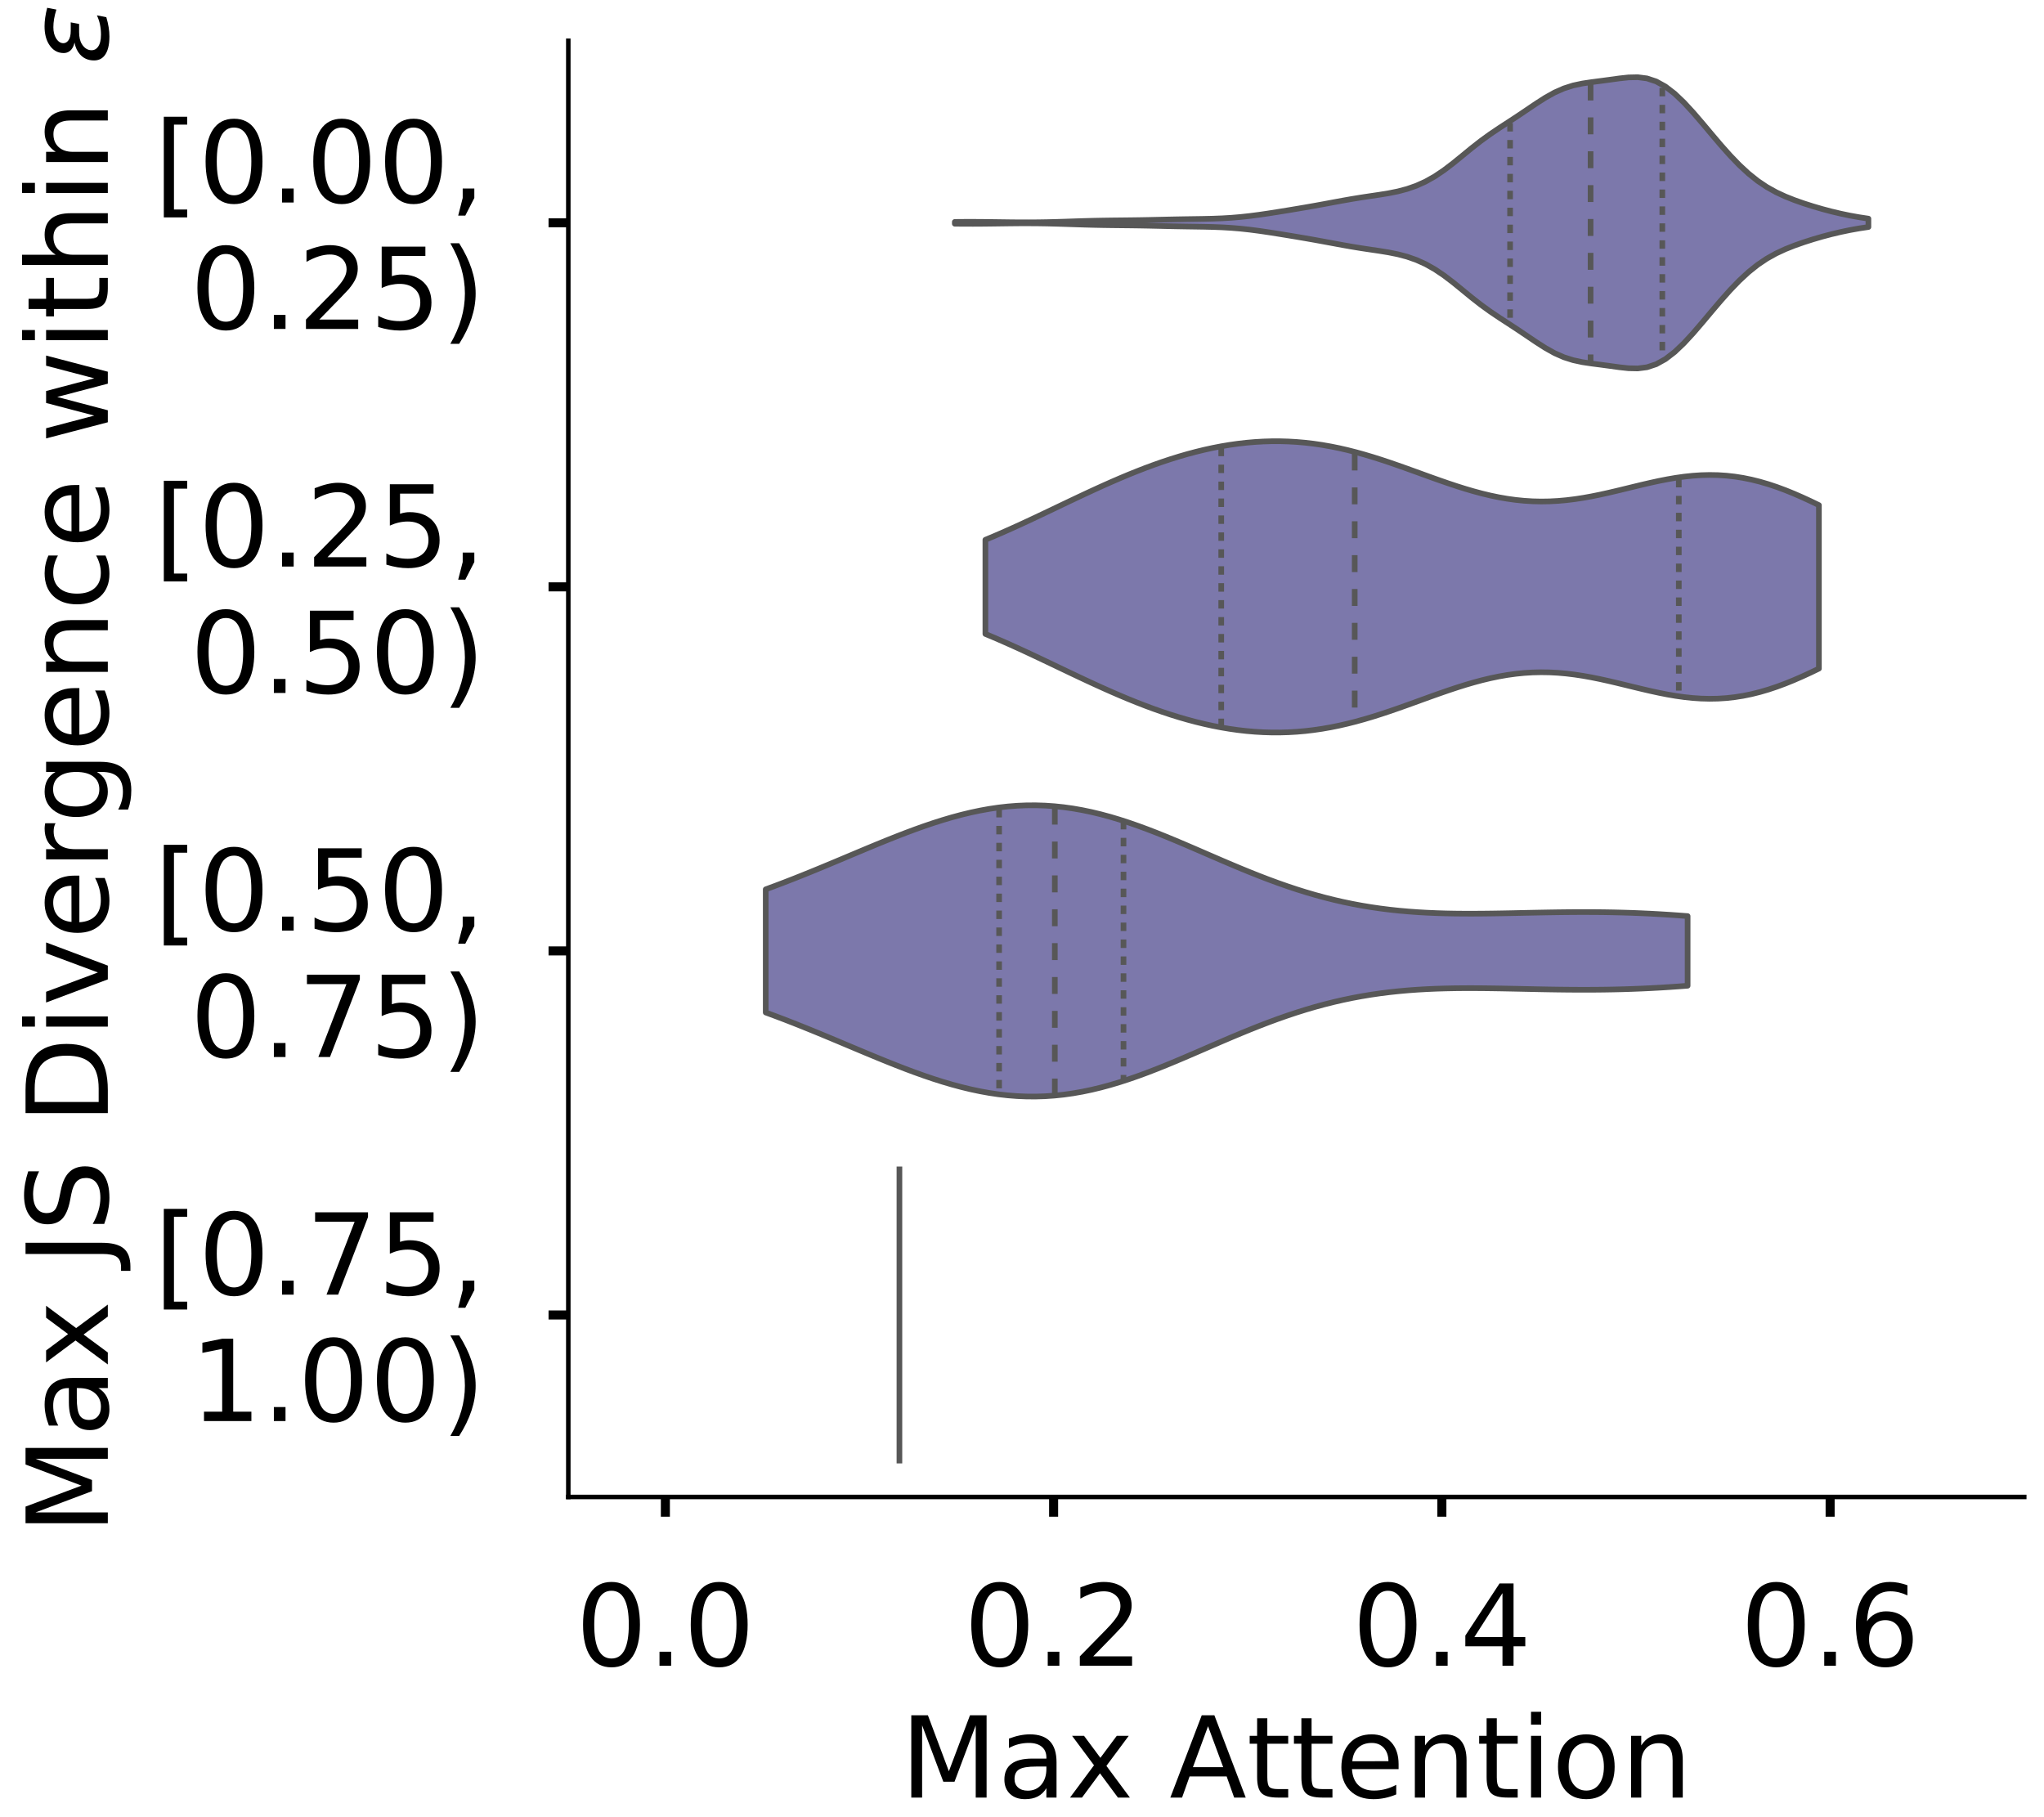 <?xml version="1.0" encoding="utf-8" standalone="no"?>
<!DOCTYPE svg PUBLIC "-//W3C//DTD SVG 1.1//EN"
  "http://www.w3.org/Graphics/SVG/1.1/DTD/svg11.dtd">
<!-- Created with matplotlib (https://matplotlib.org/) -->
<svg height="321.912pt" version="1.1" viewBox="0 0 362.183 321.912" width="362.183pt" xmlns="http://www.w3.org/2000/svg" xmlns:xlink="http://www.w3.org/1999/xlink">
 <defs>
  <style type="text/css">
*{stroke-linecap:butt;stroke-linejoin:round;}
  </style>
 </defs>
 <g id="figure_1">
  <g id="patch_1">
   <path d="M 0 321.912 
L 362.183 321.912 
L 362.183 0 
L 0 0 
z
" style="fill:#ffffff;"/>
  </g>
  <g id="axes_1">
   <g id="patch_2">
    <path d="M -265.083 265.212 
L -7.1 265.212 
L -7.1 7.229 
L -265.083 7.229 
z
" style="fill:#ffffff;"/>
   </g>
   <g id="patch_3">
    <path clip-path="url(#pbbc9aa8fcd)" d="M -253.357 265.212 
L -247.494 265.212 
L -247.494 265.212 
L -253.357 265.212 
z
" style="fill:#7570b3;opacity:0.6;stroke:#000000;stroke-linejoin:miter;stroke-width:0.5;"/>
   </g>
   <g id="patch_4">
    <path clip-path="url(#pbbc9aa8fcd)" d="M -247.494 265.212 
L -241.63 265.212 
L -241.63 265.212 
L -247.494 265.212 
z
" style="fill:#7570b3;opacity:0.6;stroke:#000000;stroke-linejoin:miter;stroke-width:0.5;"/>
   </g>
   <g id="patch_5">
    <path clip-path="url(#pbbc9aa8fcd)" d="M -241.63 265.212 
L -235.767 265.212 
L -235.767 265.212 
L -241.63 265.212 
z
" style="fill:#7570b3;opacity:0.6;stroke:#000000;stroke-linejoin:miter;stroke-width:0.5;"/>
   </g>
   <g id="patch_6">
    <path clip-path="url(#pbbc9aa8fcd)" d="M -235.767 265.212 
L -229.904 265.212 
L -229.904 263.165 
L -235.767 263.165 
z
" style="fill:#7570b3;opacity:0.6;stroke:#000000;stroke-linejoin:miter;stroke-width:0.5;"/>
   </g>
   <g id="patch_7">
    <path clip-path="url(#pbbc9aa8fcd)" d="M -229.904 265.212 
L -224.041 265.212 
L -224.041 265.212 
L -229.904 265.212 
z
" style="fill:#7570b3;opacity:0.6;stroke:#000000;stroke-linejoin:miter;stroke-width:0.5;"/>
   </g>
   <g id="patch_8">
    <path clip-path="url(#pbbc9aa8fcd)" d="M -224.041 265.212 
L -218.177 265.212 
L -218.177 265.212 
L -224.041 265.212 
z
" style="fill:#7570b3;opacity:0.6;stroke:#000000;stroke-linejoin:miter;stroke-width:0.5;"/>
   </g>
   <g id="patch_9">
    <path clip-path="url(#pbbc9aa8fcd)" d="M -218.177 265.212 
L -212.314 265.212 
L -212.314 263.165 
L -218.177 263.165 
z
" style="fill:#7570b3;opacity:0.6;stroke:#000000;stroke-linejoin:miter;stroke-width:0.5;"/>
   </g>
   <g id="patch_10">
    <path clip-path="url(#pbbc9aa8fcd)" d="M -212.314 265.212 
L -206.451 265.212 
L -206.451 265.212 
L -212.314 265.212 
z
" style="fill:#7570b3;opacity:0.6;stroke:#000000;stroke-linejoin:miter;stroke-width:0.5;"/>
   </g>
   <g id="patch_11">
    <path clip-path="url(#pbbc9aa8fcd)" d="M -206.451 265.212 
L -200.588 265.212 
L -200.588 263.165 
L -206.451 263.165 
z
" style="fill:#7570b3;opacity:0.6;stroke:#000000;stroke-linejoin:miter;stroke-width:0.5;"/>
   </g>
   <g id="patch_12">
    <path clip-path="url(#pbbc9aa8fcd)" d="M -200.588 265.212 
L -194.724 265.212 
L -194.724 254.975 
L -200.588 254.975 
z
" style="fill:#7570b3;opacity:0.6;stroke:#000000;stroke-linejoin:miter;stroke-width:0.5;"/>
   </g>
   <g id="patch_13">
    <path clip-path="url(#pbbc9aa8fcd)" d="M -194.724 265.212 
L -188.861 265.212 
L -188.861 265.212 
L -194.724 265.212 
z
" style="fill:#7570b3;opacity:0.6;stroke:#000000;stroke-linejoin:miter;stroke-width:0.5;"/>
   </g>
   <g id="patch_14">
    <path clip-path="url(#pbbc9aa8fcd)" d="M -188.861 265.212 
L -182.998 265.212 
L -182.998 259.07 
L -188.861 259.07 
z
" style="fill:#7570b3;opacity:0.6;stroke:#000000;stroke-linejoin:miter;stroke-width:0.5;"/>
   </g>
   <g id="patch_15">
    <path clip-path="url(#pbbc9aa8fcd)" d="M -182.998 265.212 
L -177.134 265.212 
L -177.134 250.88 
L -182.998 250.88 
z
" style="fill:#7570b3;opacity:0.6;stroke:#000000;stroke-linejoin:miter;stroke-width:0.5;"/>
   </g>
   <g id="patch_16">
    <path clip-path="url(#pbbc9aa8fcd)" d="M -177.134 265.212 
L -171.271 265.212 
L -171.271 259.07 
L -177.134 259.07 
z
" style="fill:#7570b3;opacity:0.6;stroke:#000000;stroke-linejoin:miter;stroke-width:0.5;"/>
   </g>
   <g id="patch_17">
    <path clip-path="url(#pbbc9aa8fcd)" d="M -171.271 265.212 
L -165.408 265.212 
L -165.408 257.022 
L -171.271 257.022 
z
" style="fill:#7570b3;opacity:0.6;stroke:#000000;stroke-linejoin:miter;stroke-width:0.5;"/>
   </g>
   <g id="patch_18">
    <path clip-path="url(#pbbc9aa8fcd)" d="M -165.408 265.212 
L -159.545 265.212 
L -159.545 257.022 
L -165.408 257.022 
z
" style="fill:#7570b3;opacity:0.6;stroke:#000000;stroke-linejoin:miter;stroke-width:0.5;"/>
   </g>
   <g id="patch_19">
    <path clip-path="url(#pbbc9aa8fcd)" d="M -159.545 265.212 
L -153.681 265.212 
L -153.681 254.975 
L -159.545 254.975 
z
" style="fill:#7570b3;opacity:0.6;stroke:#000000;stroke-linejoin:miter;stroke-width:0.5;"/>
   </g>
   <g id="patch_20">
    <path clip-path="url(#pbbc9aa8fcd)" d="M -153.681 265.212 
L -147.818 265.212 
L -147.818 244.738 
L -153.681 244.738 
z
" style="fill:#7570b3;opacity:0.6;stroke:#000000;stroke-linejoin:miter;stroke-width:0.5;"/>
   </g>
   <g id="patch_21">
    <path clip-path="url(#pbbc9aa8fcd)" d="M -147.818 265.212 
L -141.955 265.212 
L -141.955 242.69 
L -147.818 242.69 
z
" style="fill:#7570b3;opacity:0.6;stroke:#000000;stroke-linejoin:miter;stroke-width:0.5;"/>
   </g>
   <g id="patch_22">
    <path clip-path="url(#pbbc9aa8fcd)" d="M -141.955 265.212 
L -136.092 265.212 
L -136.092 228.358 
L -141.955 228.358 
z
" style="fill:#7570b3;opacity:0.6;stroke:#000000;stroke-linejoin:miter;stroke-width:0.5;"/>
   </g>
   <g id="patch_23">
    <path clip-path="url(#pbbc9aa8fcd)" d="M -136.092 265.212 
L -130.228 265.212 
L -130.228 218.12 
L -136.092 218.12 
z
" style="fill:#7570b3;opacity:0.6;stroke:#000000;stroke-linejoin:miter;stroke-width:0.5;"/>
   </g>
   <g id="patch_24">
    <path clip-path="url(#pbbc9aa8fcd)" d="M -130.228 265.212 
L -124.365 265.212 
L -124.365 218.12 
L -130.228 218.12 
z
" style="fill:#7570b3;opacity:0.6;stroke:#000000;stroke-linejoin:miter;stroke-width:0.5;"/>
   </g>
   <g id="patch_25">
    <path clip-path="url(#pbbc9aa8fcd)" d="M -124.365 265.212 
L -118.502 265.212 
L -118.502 205.835 
L -124.365 205.835 
z
" style="fill:#7570b3;opacity:0.6;stroke:#000000;stroke-linejoin:miter;stroke-width:0.5;"/>
   </g>
   <g id="patch_26">
    <path clip-path="url(#pbbc9aa8fcd)" d="M -118.502 265.212 
L -112.639 265.212 
L -112.639 156.696 
L -118.502 156.696 
z
" style="fill:#7570b3;opacity:0.6;stroke:#000000;stroke-linejoin:miter;stroke-width:0.5;"/>
   </g>
   <g id="patch_27">
    <path clip-path="url(#pbbc9aa8fcd)" d="M -112.639 265.212 
L -106.775 265.212 
L -106.775 95.271 
L -112.639 95.271 
z
" style="fill:#7570b3;opacity:0.6;stroke:#000000;stroke-linejoin:miter;stroke-width:0.5;"/>
   </g>
   <g id="patch_28">
    <path clip-path="url(#pbbc9aa8fcd)" d="M -106.775 265.212 
L -100.912 265.212 
L -100.912 82.986 
L -106.775 82.986 
z
" style="fill:#7570b3;opacity:0.6;stroke:#000000;stroke-linejoin:miter;stroke-width:0.5;"/>
   </g>
   <g id="patch_29">
    <path clip-path="url(#pbbc9aa8fcd)" d="M -100.912 265.212 
L -95.049 265.212 
L -95.049 46.131 
L -100.912 46.131 
z
" style="fill:#7570b3;opacity:0.6;stroke:#000000;stroke-linejoin:miter;stroke-width:0.5;"/>
   </g>
   <g id="patch_30">
    <path clip-path="url(#pbbc9aa8fcd)" d="M -95.049 265.212 
L -89.186 265.212 
L -89.186 46.131 
L -95.049 46.131 
z
" style="fill:#7570b3;opacity:0.6;stroke:#000000;stroke-linejoin:miter;stroke-width:0.5;"/>
   </g>
   <g id="patch_31">
    <path clip-path="url(#pbbc9aa8fcd)" d="M -89.186 265.212 
L -83.322 265.212 
L -83.322 19.514 
L -89.186 19.514 
z
" style="fill:#7570b3;opacity:0.6;stroke:#000000;stroke-linejoin:miter;stroke-width:0.5;"/>
   </g>
   <g id="patch_32">
    <path clip-path="url(#pbbc9aa8fcd)" d="M -83.322 265.212 
L -77.459 265.212 
L -77.459 23.609 
L -83.322 23.609 
z
" style="fill:#7570b3;opacity:0.6;stroke:#000000;stroke-linejoin:miter;stroke-width:0.5;"/>
   </g>
   <g id="patch_33">
    <path clip-path="url(#pbbc9aa8fcd)" d="M -77.459 265.212 
L -71.596 265.212 
L -71.596 99.366 
L -77.459 99.366 
z
" style="fill:#7570b3;opacity:0.6;stroke:#000000;stroke-linejoin:miter;stroke-width:0.5;"/>
   </g>
   <g id="patch_34">
    <path clip-path="url(#pbbc9aa8fcd)" d="M -71.596 265.212 
L -65.733 265.212 
L -65.733 168.98 
L -71.596 168.98 
z
" style="fill:#7570b3;opacity:0.6;stroke:#000000;stroke-linejoin:miter;stroke-width:0.5;"/>
   </g>
   <g id="patch_35">
    <path clip-path="url(#pbbc9aa8fcd)" d="M -65.733 265.212 
L -59.869 265.212 
L -59.869 224.263 
L -65.733 224.263 
z
" style="fill:#7570b3;opacity:0.6;stroke:#000000;stroke-linejoin:miter;stroke-width:0.5;"/>
   </g>
   <g id="patch_36">
    <path clip-path="url(#pbbc9aa8fcd)" d="M -59.869 265.212 
L -54.006 265.212 
L -54.006 226.31 
L -59.869 226.31 
z
" style="fill:#7570b3;opacity:0.6;stroke:#000000;stroke-linejoin:miter;stroke-width:0.5;"/>
   </g>
   <g id="patch_37">
    <path clip-path="url(#pbbc9aa8fcd)" d="M -54.006 265.212 
L -48.143 265.212 
L -48.143 252.927 
L -54.006 252.927 
z
" style="fill:#7570b3;opacity:0.6;stroke:#000000;stroke-linejoin:miter;stroke-width:0.5;"/>
   </g>
   <g id="patch_38">
    <path clip-path="url(#pbbc9aa8fcd)" d="M -48.143 265.212 
L -42.28 265.212 
L -42.28 261.117 
L -48.143 261.117 
z
" style="fill:#7570b3;opacity:0.6;stroke:#000000;stroke-linejoin:miter;stroke-width:0.5;"/>
   </g>
   <g id="patch_39">
    <path clip-path="url(#pbbc9aa8fcd)" d="M -42.28 265.212 
L -36.416 265.212 
L -36.416 265.212 
L -42.28 265.212 
z
" style="fill:#7570b3;opacity:0.6;stroke:#000000;stroke-linejoin:miter;stroke-width:0.5;"/>
   </g>
   <g id="patch_40">
    <path clip-path="url(#pbbc9aa8fcd)" d="M -36.416 265.212 
L -30.553 265.212 
L -30.553 265.212 
L -36.416 265.212 
z
" style="fill:#7570b3;opacity:0.6;stroke:#000000;stroke-linejoin:miter;stroke-width:0.5;"/>
   </g>
   <g id="patch_41">
    <path clip-path="url(#pbbc9aa8fcd)" d="M -30.553 265.212 
L -24.69 265.212 
L -24.69 265.212 
L -30.553 265.212 
z
" style="fill:#7570b3;opacity:0.6;stroke:#000000;stroke-linejoin:miter;stroke-width:0.5;"/>
   </g>
   <g id="patch_42">
    <path clip-path="url(#pbbc9aa8fcd)" d="M -24.69 265.212 
L -18.827 265.212 
L -18.827 265.212 
L -24.69 265.212 
z
" style="fill:#7570b3;opacity:0.6;stroke:#000000;stroke-linejoin:miter;stroke-width:0.5;"/>
   </g>
   <g id="matplotlib.axis_1">
    <g id="xtick_1">
     <g id="line2d_1">
      <defs>
       <path d="M 0 0 
L 0 3.5 
" id="ma52a71cc67" style="stroke:#000000;stroke-width:1.6;"/>
      </defs>
      <g/>
     </g>
     <g id="text_1">
      <!-- 0.0 -->
      <defs>
       <path d="M 31.781 66.406 
Q 24.172 66.406 20.328 58.906 
Q 16.5 51.422 16.5 36.375 
Q 16.5 21.391 20.328 13.891 
Q 24.172 6.391 31.781 6.391 
Q 39.453 6.391 43.281 13.891 
Q 47.125 21.391 47.125 36.375 
Q 47.125 51.422 43.281 58.906 
Q 39.453 66.406 31.781 66.406 
z
M 31.781 74.219 
Q 44.047 74.219 50.516 64.516 
Q 56.984 54.828 56.984 36.375 
Q 56.984 17.969 50.516 8.266 
Q 44.047 -1.422 31.781 -1.422 
Q 19.531 -1.422 13.062 8.266 
Q 6.594 17.969 6.594 36.375 
Q 6.594 54.828 13.062 64.516 
Q 19.531 74.219 31.781 74.219 
z
" id="DejaVuSans-48"/>
       <path d="M 10.688 12.406 
L 21 12.406 
L 21 0 
L 10.688 0 
z
" id="DejaVuSans-46"/>
      </defs>
      <g transform="translate(-269.26 295.109)scale(0.2 -0.2)">
       <use xlink:href="#DejaVuSans-48"/>
       <use x="63.623" xlink:href="#DejaVuSans-46"/>
       <use x="95.41" xlink:href="#DejaVuSans-48"/>
      </g>
     </g>
    </g>
    <g id="xtick_2">
     <g id="line2d_2">
      <g/>
     </g>
     <g id="text_2">
      <!-- 0.2 -->
      <defs>
       <path d="M 19.188 8.297 
L 53.609 8.297 
L 53.609 0 
L 7.328 0 
L 7.328 8.297 
Q 12.938 14.109 22.625 23.891 
Q 32.328 33.688 34.812 36.531 
Q 39.547 41.844 41.422 45.531 
Q 43.312 49.219 43.312 52.781 
Q 43.312 58.594 39.234 62.25 
Q 35.156 65.922 28.609 65.922 
Q 23.969 65.922 18.812 64.312 
Q 13.672 62.703 7.812 59.422 
L 7.812 69.391 
Q 13.766 71.781 18.938 73 
Q 24.125 74.219 28.422 74.219 
Q 39.75 74.219 46.484 68.547 
Q 53.219 62.891 53.219 53.422 
Q 53.219 48.922 51.531 44.891 
Q 49.859 40.875 45.406 35.406 
Q 44.188 33.984 37.641 27.219 
Q 31.109 20.453 19.188 8.297 
z
" id="DejaVuSans-50"/>
      </defs>
      <g transform="translate(-202.251 295.109)scale(0.2 -0.2)">
       <use xlink:href="#DejaVuSans-48"/>
       <use x="63.623" xlink:href="#DejaVuSans-46"/>
       <use x="95.41" xlink:href="#DejaVuSans-50"/>
      </g>
     </g>
    </g>
    <g id="xtick_3">
     <g id="line2d_3">
      <g/>
     </g>
     <g id="text_3">
      <!-- 0.4 -->
      <defs>
       <path d="M 37.797 64.312 
L 12.891 25.391 
L 37.797 25.391 
z
M 35.203 72.906 
L 47.609 72.906 
L 47.609 25.391 
L 58.016 25.391 
L 58.016 17.188 
L 47.609 17.188 
L 47.609 0 
L 37.797 0 
L 37.797 17.188 
L 4.891 17.188 
L 4.891 26.703 
z
" id="DejaVuSans-52"/>
      </defs>
      <g transform="translate(-135.243 295.109)scale(0.2 -0.2)">
       <use xlink:href="#DejaVuSans-48"/>
       <use x="63.623" xlink:href="#DejaVuSans-46"/>
       <use x="95.41" xlink:href="#DejaVuSans-52"/>
      </g>
     </g>
    </g>
    <g id="xtick_4">
     <g id="line2d_4">
      <g/>
     </g>
     <g id="text_4">
      <!-- 0.6 -->
      <defs>
       <path d="M 33.016 40.375 
Q 26.375 40.375 22.484 35.828 
Q 18.609 31.297 18.609 23.391 
Q 18.609 15.531 22.484 10.953 
Q 26.375 6.391 33.016 6.391 
Q 39.656 6.391 43.531 10.953 
Q 47.406 15.531 47.406 23.391 
Q 47.406 31.297 43.531 35.828 
Q 39.656 40.375 33.016 40.375 
z
M 52.594 71.297 
L 52.594 62.312 
Q 48.875 64.062 45.094 64.984 
Q 41.312 65.922 37.594 65.922 
Q 27.828 65.922 22.672 59.328 
Q 17.531 52.734 16.797 39.406 
Q 19.672 43.656 24.016 45.922 
Q 28.375 48.188 33.594 48.188 
Q 44.578 48.188 50.953 41.516 
Q 57.328 34.859 57.328 23.391 
Q 57.328 12.156 50.688 5.359 
Q 44.047 -1.422 33.016 -1.422 
Q 20.359 -1.422 13.672 8.266 
Q 6.984 17.969 6.984 36.375 
Q 6.984 53.656 15.188 63.938 
Q 23.391 74.219 37.203 74.219 
Q 40.922 74.219 44.703 73.484 
Q 48.484 72.75 52.594 71.297 
z
" id="DejaVuSans-54"/>
      </defs>
      <g transform="translate(-68.234 295.109)scale(0.2 -0.2)">
       <use xlink:href="#DejaVuSans-48"/>
       <use x="63.623" xlink:href="#DejaVuSans-46"/>
       <use x="95.41" xlink:href="#DejaVuSans-54"/>
      </g>
     </g>
    </g>
    <g id="text_5">
     <!--   -->
     <defs>
      <path id="DejaVuSans-32"/>
     </defs>
     <g transform="translate(-139.27 318.465)scale(0.2 -0.2)">
      <use xlink:href="#DejaVuSans-32"/>
     </g>
    </g>
   </g>
   <g id="matplotlib.axis_2">
    <g id="ytick_1">
     <g id="line2d_5">
      <defs>
       <path d="M 0 0 
L -3.5 0 
" id="mc7b9eb8aeb" style="stroke:#000000;stroke-width:1.6;"/>
      </defs>
      <g/>
     </g>
     <g id="text_6">
      <!-- 0.000 -->
      <g transform="translate(-337.04 272.811)scale(0.2 -0.2)">
       <use xlink:href="#DejaVuSans-48"/>
       <use x="63.623" xlink:href="#DejaVuSans-46"/>
       <use x="95.41" xlink:href="#DejaVuSans-48"/>
       <use x="159.033" xlink:href="#DejaVuSans-48"/>
       <use x="222.656" xlink:href="#DejaVuSans-48"/>
      </g>
     </g>
    </g>
    <g id="ytick_2">
     <g id="line2d_6">
      <g/>
     </g>
     <g id="text_7">
      <!-- 0.025 -->
      <defs>
       <path d="M 10.797 72.906 
L 49.516 72.906 
L 49.516 64.594 
L 19.828 64.594 
L 19.828 46.734 
Q 21.969 47.469 24.109 47.828 
Q 26.266 48.188 28.422 48.188 
Q 40.625 48.188 47.75 41.5 
Q 54.891 34.812 54.891 23.391 
Q 54.891 11.625 47.562 5.094 
Q 40.234 -1.422 26.906 -1.422 
Q 22.312 -1.422 17.547 -0.641 
Q 12.797 0.141 7.719 1.703 
L 7.719 11.625 
Q 12.109 9.234 16.797 8.062 
Q 21.484 6.891 26.703 6.891 
Q 35.156 6.891 40.078 11.328 
Q 45.016 15.766 45.016 23.391 
Q 45.016 31 40.078 35.438 
Q 35.156 39.891 26.703 39.891 
Q 22.75 39.891 18.812 39.016 
Q 14.891 38.141 10.797 36.281 
z
" id="DejaVuSans-53"/>
      </defs>
      <g transform="translate(-337.04 221.624)scale(0.2 -0.2)">
       <use xlink:href="#DejaVuSans-48"/>
       <use x="63.623" xlink:href="#DejaVuSans-46"/>
       <use x="95.41" xlink:href="#DejaVuSans-48"/>
       <use x="159.033" xlink:href="#DejaVuSans-50"/>
       <use x="222.656" xlink:href="#DejaVuSans-53"/>
      </g>
     </g>
    </g>
    <g id="ytick_3">
     <g id="line2d_7">
      <g/>
     </g>
     <g id="text_8">
      <!-- 0.050 -->
      <g transform="translate(-337.04 170.436)scale(0.2 -0.2)">
       <use xlink:href="#DejaVuSans-48"/>
       <use x="63.623" xlink:href="#DejaVuSans-46"/>
       <use x="95.41" xlink:href="#DejaVuSans-48"/>
       <use x="159.033" xlink:href="#DejaVuSans-53"/>
       <use x="222.656" xlink:href="#DejaVuSans-48"/>
      </g>
     </g>
    </g>
    <g id="ytick_4">
     <g id="line2d_8">
      <g/>
     </g>
     <g id="text_9">
      <!-- 0.075 -->
      <defs>
       <path d="M 8.203 72.906 
L 55.078 72.906 
L 55.078 68.703 
L 28.609 0 
L 18.312 0 
L 43.219 64.594 
L 8.203 64.594 
z
" id="DejaVuSans-55"/>
      </defs>
      <g transform="translate(-337.04 119.249)scale(0.2 -0.2)">
       <use xlink:href="#DejaVuSans-48"/>
       <use x="63.623" xlink:href="#DejaVuSans-46"/>
       <use x="95.41" xlink:href="#DejaVuSans-48"/>
       <use x="159.033" xlink:href="#DejaVuSans-55"/>
       <use x="222.656" xlink:href="#DejaVuSans-53"/>
      </g>
     </g>
    </g>
    <g id="ytick_5">
     <g id="line2d_9">
      <g/>
     </g>
     <g id="text_10">
      <!-- 0.100 -->
      <defs>
       <path d="M 12.406 8.297 
L 28.516 8.297 
L 28.516 63.922 
L 10.984 60.406 
L 10.984 69.391 
L 28.422 72.906 
L 38.281 72.906 
L 38.281 8.297 
L 54.391 8.297 
L 54.391 0 
L 12.406 0 
z
" id="DejaVuSans-49"/>
      </defs>
      <g transform="translate(-337.04 68.062)scale(0.2 -0.2)">
       <use xlink:href="#DejaVuSans-48"/>
       <use x="63.623" xlink:href="#DejaVuSans-46"/>
       <use x="95.41" xlink:href="#DejaVuSans-49"/>
       <use x="159.033" xlink:href="#DejaVuSans-48"/>
       <use x="222.656" xlink:href="#DejaVuSans-48"/>
      </g>
     </g>
    </g>
    <g id="ytick_6">
     <g id="line2d_10">
      <g/>
     </g>
     <g id="text_11">
      <!-- 0.125 -->
      <g transform="translate(-337.04 16.875)scale(0.2 -0.2)">
       <use xlink:href="#DejaVuSans-48"/>
       <use x="63.623" xlink:href="#DejaVuSans-46"/>
       <use x="95.41" xlink:href="#DejaVuSans-49"/>
       <use x="159.033" xlink:href="#DejaVuSans-50"/>
       <use x="222.656" xlink:href="#DejaVuSans-53"/>
      </g>
     </g>
    </g>
    <g id="text_12">
     <!--   -->
     <g transform="translate(-344.7 139.017)rotate(-90)scale(0.176 -0.176)">
      <use xlink:href="#DejaVuSans-32"/>
     </g>
    </g>
   </g>
   <g id="patch_43">
    <path style="fill:none;stroke:#000000;stroke-linecap:square;stroke-linejoin:miter;stroke-width:0.8;"/>
   </g>
   <g id="patch_44">
    <path style="fill:none;stroke:#000000;stroke-linecap:square;stroke-linejoin:miter;stroke-width:0.8;"/>
   </g>
  </g>
  <g id="axes_2">
   <g id="patch_45">
    <path d="M 100.7 265.212 
L 358.683 265.212 
L 358.683 7.229 
L 100.7 7.229 
z
" style="fill:#ffffff;"/>
   </g>
   <g id="PolyCollection_1">
    <defs>
     <path d="M 169.185 -282.274 
L 169.185 -282.597 
L 170.821 -282.61 
L 172.456 -282.613 
L 174.091 -282.603 
L 175.726 -282.585 
L 177.361 -282.563 
L 178.997 -282.541 
L 180.632 -282.526 
L 182.267 -282.523 
L 183.902 -282.534 
L 185.537 -282.56 
L 187.173 -282.601 
L 188.808 -282.651 
L 190.443 -282.706 
L 192.078 -282.758 
L 193.713 -282.802 
L 195.349 -282.835 
L 196.984 -282.859 
L 198.619 -282.876 
L 200.254 -282.894 
L 201.889 -282.917 
L 203.525 -282.947 
L 205.16 -282.984 
L 206.795 -283.022 
L 208.43 -283.056 
L 210.065 -283.085 
L 211.701 -283.109 
L 213.336 -283.135 
L 214.971 -283.174 
L 216.606 -283.237 
L 218.241 -283.335 
L 219.877 -283.474 
L 221.512 -283.653 
L 223.147 -283.866 
L 224.782 -284.106 
L 226.417 -284.362 
L 228.053 -284.627 
L 229.688 -284.898 
L 231.323 -285.175 
L 232.958 -285.462 
L 234.593 -285.759 
L 236.228 -286.063 
L 237.864 -286.365 
L 239.499 -286.653 
L 241.134 -286.919 
L 242.769 -287.165 
L 244.404 -287.407 
L 246.04 -287.672 
L 247.675 -288 
L 249.31 -288.43 
L 250.945 -288.999 
L 252.58 -289.734 
L 254.216 -290.653 
L 255.851 -291.752 
L 257.486 -292.998 
L 259.121 -294.328 
L 260.756 -295.667 
L 262.392 -296.946 
L 264.027 -298.13 
L 265.662 -299.231 
L 267.297 -300.293 
L 268.932 -301.365 
L 270.568 -302.466 
L 272.203 -303.57 
L 273.838 -304.615 
L 275.473 -305.527 
L 277.108 -306.248 
L 278.744 -306.768 
L 280.379 -307.118 
L 282.014 -307.363 
L 283.649 -307.574 
L 285.284 -307.793 
L 286.92 -308.019 
L 288.555 -308.197 
L 290.19 -308.234 
L 291.825 -308.025 
L 293.46 -307.487 
L 295.096 -306.584 
L 296.731 -305.326 
L 298.366 -303.77 
L 300.001 -301.997 
L 301.636 -300.096 
L 303.272 -298.147 
L 304.907 -296.223 
L 306.542 -294.386 
L 308.177 -292.689 
L 309.812 -291.174 
L 311.447 -289.866 
L 313.083 -288.767 
L 314.718 -287.857 
L 316.353 -287.098 
L 317.988 -286.449 
L 319.623 -285.875 
L 321.259 -285.354 
L 322.894 -284.878 
L 324.529 -284.445 
L 326.164 -284.058 
L 327.799 -283.717 
L 329.435 -283.425 
L 331.07 -283.177 
L 331.07 -281.693 
L 331.07 -281.693 
L 329.435 -281.446 
L 327.799 -281.153 
L 326.164 -280.813 
L 324.529 -280.426 
L 322.894 -279.993 
L 321.259 -279.517 
L 319.623 -278.996 
L 317.988 -278.422 
L 316.353 -277.773 
L 314.718 -277.014 
L 313.083 -276.104 
L 311.447 -275.005 
L 309.812 -273.697 
L 308.177 -272.182 
L 306.542 -270.485 
L 304.907 -268.647 
L 303.272 -266.724 
L 301.636 -264.775 
L 300.001 -262.873 
L 298.366 -261.101 
L 296.731 -259.545 
L 295.096 -258.287 
L 293.46 -257.383 
L 291.825 -256.846 
L 290.19 -256.637 
L 288.555 -256.673 
L 286.92 -256.851 
L 285.284 -257.078 
L 283.649 -257.297 
L 282.014 -257.507 
L 280.379 -257.753 
L 278.744 -258.103 
L 277.108 -258.622 
L 275.473 -259.344 
L 273.838 -260.255 
L 272.203 -261.301 
L 270.568 -262.405 
L 268.932 -263.506 
L 267.297 -264.578 
L 265.662 -265.64 
L 264.027 -266.741 
L 262.392 -267.925 
L 260.756 -269.204 
L 259.121 -270.543 
L 257.486 -271.873 
L 255.851 -273.119 
L 254.216 -274.217 
L 252.58 -275.137 
L 250.945 -275.872 
L 249.31 -276.44 
L 247.675 -276.87 
L 246.04 -277.198 
L 244.404 -277.464 
L 242.769 -277.705 
L 241.134 -277.951 
L 239.499 -278.218 
L 237.864 -278.506 
L 236.228 -278.808 
L 234.593 -279.111 
L 232.958 -279.408 
L 231.323 -279.695 
L 229.688 -279.973 
L 228.053 -280.244 
L 226.417 -280.509 
L 224.782 -280.765 
L 223.147 -281.005 
L 221.512 -281.218 
L 219.877 -281.397 
L 218.241 -281.535 
L 216.606 -281.634 
L 214.971 -281.697 
L 213.336 -281.736 
L 211.701 -281.762 
L 210.065 -281.786 
L 208.43 -281.815 
L 206.795 -281.849 
L 205.16 -281.887 
L 203.525 -281.924 
L 201.889 -281.954 
L 200.254 -281.977 
L 198.619 -281.994 
L 196.984 -282.012 
L 195.349 -282.036 
L 193.713 -282.069 
L 192.078 -282.113 
L 190.443 -282.165 
L 188.808 -282.22 
L 187.173 -282.27 
L 185.537 -282.311 
L 183.902 -282.337 
L 182.267 -282.348 
L 180.632 -282.345 
L 178.997 -282.33 
L 177.361 -282.308 
L 175.726 -282.285 
L 174.091 -282.267 
L 172.456 -282.258 
L 170.821 -282.26 
L 169.185 -282.274 
z
" id="m3b3ce8dab8" style="stroke:#575757;"/>
    </defs>
    <g clip-path="url(#p2b0ceaee43)">
     <use style="fill:#7c78ab;stroke:#575757;" x="0" xlink:href="#m3b3ce8dab8" y="321.912"/>
    </g>
   </g>
   <g id="PolyCollection_2">
    <defs>
     <path d="M 174.604 -209.599 
L 174.604 -226.28 
L 176.096 -226.905 
L 177.587 -227.549 
L 179.079 -228.211 
L 180.571 -228.887 
L 182.063 -229.576 
L 183.555 -230.275 
L 185.047 -230.982 
L 186.539 -231.692 
L 188.03 -232.405 
L 189.522 -233.116 
L 191.014 -233.823 
L 192.506 -234.523 
L 193.998 -235.213 
L 195.49 -235.89 
L 196.982 -236.553 
L 198.473 -237.197 
L 199.965 -237.822 
L 201.457 -238.424 
L 202.949 -239.003 
L 204.441 -239.555 
L 205.933 -240.079 
L 207.425 -240.574 
L 208.917 -241.037 
L 210.408 -241.469 
L 211.9 -241.866 
L 213.392 -242.228 
L 214.884 -242.555 
L 216.376 -242.844 
L 217.868 -243.094 
L 219.36 -243.305 
L 220.851 -243.476 
L 222.343 -243.605 
L 223.835 -243.693 
L 225.327 -243.737 
L 226.819 -243.738 
L 228.311 -243.695 
L 229.803 -243.608 
L 231.294 -243.477 
L 232.786 -243.302 
L 234.278 -243.083 
L 235.77 -242.822 
L 237.262 -242.521 
L 238.754 -242.18 
L 240.246 -241.801 
L 241.737 -241.389 
L 243.229 -240.945 
L 244.721 -240.473 
L 246.213 -239.978 
L 247.705 -239.463 
L 249.197 -238.935 
L 250.689 -238.397 
L 252.18 -237.856 
L 253.672 -237.317 
L 255.164 -236.787 
L 256.656 -236.271 
L 258.148 -235.776 
L 259.64 -235.307 
L 261.132 -234.871 
L 262.623 -234.471 
L 264.115 -234.115 
L 265.607 -233.805 
L 267.099 -233.546 
L 268.591 -233.34 
L 270.083 -233.191 
L 271.575 -233.098 
L 273.066 -233.064 
L 274.558 -233.087 
L 276.05 -233.166 
L 277.542 -233.298 
L 279.034 -233.481 
L 280.526 -233.708 
L 282.018 -233.976 
L 283.509 -234.278 
L 285.001 -234.608 
L 286.493 -234.957 
L 287.985 -235.317 
L 289.477 -235.682 
L 290.969 -236.041 
L 292.461 -236.386 
L 293.952 -236.71 
L 295.444 -237.003 
L 296.936 -237.258 
L 298.428 -237.468 
L 299.92 -237.626 
L 301.412 -237.727 
L 302.904 -237.765 
L 304.395 -237.739 
L 305.887 -237.643 
L 307.379 -237.478 
L 308.871 -237.243 
L 310.363 -236.939 
L 311.855 -236.567 
L 313.347 -236.13 
L 314.838 -235.633 
L 316.33 -235.08 
L 317.822 -234.476 
L 319.314 -233.827 
L 320.806 -233.141 
L 322.298 -232.423 
L 322.298 -203.457 
L 322.298 -203.457 
L 320.806 -202.738 
L 319.314 -202.052 
L 317.822 -201.403 
L 316.33 -200.799 
L 314.838 -200.246 
L 313.347 -199.749 
L 311.855 -199.312 
L 310.363 -198.94 
L 308.871 -198.636 
L 307.379 -198.401 
L 305.887 -198.236 
L 304.395 -198.141 
L 302.904 -198.114 
L 301.412 -198.153 
L 299.92 -198.253 
L 298.428 -198.411 
L 296.936 -198.621 
L 295.444 -198.876 
L 293.952 -199.17 
L 292.461 -199.493 
L 290.969 -199.838 
L 289.477 -200.198 
L 287.985 -200.562 
L 286.493 -200.923 
L 285.001 -201.272 
L 283.509 -201.601 
L 282.018 -201.903 
L 280.526 -202.171 
L 279.034 -202.399 
L 277.542 -202.581 
L 276.05 -202.713 
L 274.558 -202.792 
L 273.066 -202.815 
L 271.575 -202.781 
L 270.083 -202.689 
L 268.591 -202.539 
L 267.099 -202.334 
L 265.607 -202.074 
L 264.115 -201.764 
L 262.623 -201.408 
L 261.132 -201.009 
L 259.64 -200.572 
L 258.148 -200.103 
L 256.656 -199.608 
L 255.164 -199.092 
L 253.672 -198.562 
L 252.18 -198.023 
L 250.689 -197.482 
L 249.197 -196.945 
L 247.705 -196.416 
L 246.213 -195.901 
L 244.721 -195.406 
L 243.229 -194.934 
L 241.737 -194.49 
L 240.246 -194.078 
L 238.754 -193.7 
L 237.262 -193.358 
L 235.77 -193.057 
L 234.278 -192.796 
L 232.786 -192.578 
L 231.294 -192.402 
L 229.803 -192.271 
L 228.311 -192.184 
L 226.819 -192.141 
L 225.327 -192.142 
L 223.835 -192.187 
L 222.343 -192.274 
L 220.851 -192.403 
L 219.36 -192.574 
L 217.868 -192.785 
L 216.376 -193.036 
L 214.884 -193.324 
L 213.392 -193.651 
L 211.9 -194.013 
L 210.408 -194.411 
L 208.917 -194.842 
L 207.425 -195.305 
L 205.933 -195.8 
L 204.441 -196.324 
L 202.949 -196.876 
L 201.457 -197.455 
L 199.965 -198.057 
L 198.473 -198.682 
L 196.982 -199.327 
L 195.49 -199.989 
L 193.998 -200.666 
L 192.506 -201.356 
L 191.014 -202.056 
L 189.522 -202.763 
L 188.03 -203.474 
L 186.539 -204.187 
L 185.047 -204.897 
L 183.555 -205.604 
L 182.063 -206.303 
L 180.571 -206.992 
L 179.079 -207.668 
L 177.587 -208.33 
L 176.096 -208.974 
L 174.604 -209.599 
z
" id="md4fd5982a8" style="stroke:#575757;"/>
    </defs>
    <g clip-path="url(#p2b0ceaee43)">
     <use style="fill:#7c78ab;stroke:#575757;" x="0" xlink:href="#md4fd5982a8" y="321.912"/>
    </g>
   </g>
   <g id="PolyCollection_3">
    <defs>
     <path d="M 135.681 -142.532 
L 135.681 -164.355 
L 137.331 -164.964 
L 138.981 -165.59 
L 140.631 -166.232 
L 142.281 -166.887 
L 143.931 -167.555 
L 145.581 -168.234 
L 147.232 -168.92 
L 148.882 -169.612 
L 150.532 -170.306 
L 152.182 -171 
L 153.832 -171.69 
L 155.482 -172.373 
L 157.132 -173.044 
L 158.782 -173.702 
L 160.432 -174.34 
L 162.082 -174.956 
L 163.732 -175.546 
L 165.382 -176.105 
L 167.032 -176.629 
L 168.682 -177.115 
L 170.332 -177.559 
L 171.982 -177.957 
L 173.632 -178.307 
L 175.282 -178.604 
L 176.932 -178.848 
L 178.582 -179.035 
L 180.232 -179.164 
L 181.882 -179.233 
L 183.532 -179.242 
L 185.182 -179.19 
L 186.832 -179.077 
L 188.482 -178.904 
L 190.133 -178.673 
L 191.783 -178.384 
L 193.433 -178.039 
L 195.083 -177.642 
L 196.733 -177.196 
L 198.383 -176.703 
L 200.033 -176.168 
L 201.683 -175.594 
L 203.333 -174.986 
L 204.983 -174.349 
L 206.633 -173.686 
L 208.283 -173.004 
L 209.933 -172.306 
L 211.583 -171.597 
L 213.233 -170.883 
L 214.883 -170.168 
L 216.533 -169.457 
L 218.183 -168.754 
L 219.833 -168.062 
L 221.483 -167.387 
L 223.133 -166.731 
L 224.783 -166.098 
L 226.433 -165.49 
L 228.083 -164.911 
L 229.733 -164.362 
L 231.384 -163.845 
L 233.034 -163.362 
L 234.684 -162.913 
L 236.334 -162.5 
L 237.984 -162.121 
L 239.634 -161.779 
L 241.284 -161.471 
L 242.934 -161.198 
L 244.584 -160.959 
L 246.234 -160.752 
L 247.884 -160.575 
L 249.534 -160.428 
L 251.184 -160.308 
L 252.834 -160.213 
L 254.484 -160.142 
L 256.134 -160.091 
L 257.784 -160.059 
L 259.434 -160.044 
L 261.084 -160.042 
L 262.734 -160.053 
L 264.384 -160.072 
L 266.034 -160.099 
L 267.684 -160.13 
L 269.334 -160.165 
L 270.984 -160.2 
L 272.634 -160.233 
L 274.285 -160.264 
L 275.935 -160.29 
L 277.585 -160.31 
L 279.235 -160.323 
L 280.885 -160.326 
L 282.535 -160.32 
L 284.185 -160.304 
L 285.835 -160.276 
L 287.485 -160.236 
L 289.135 -160.184 
L 290.785 -160.12 
L 292.435 -160.043 
L 294.085 -159.953 
L 295.735 -159.852 
L 297.385 -159.738 
L 299.035 -159.613 
L 299.035 -147.274 
L 299.035 -147.274 
L 297.385 -147.149 
L 295.735 -147.036 
L 294.085 -146.934 
L 292.435 -146.845 
L 290.785 -146.768 
L 289.135 -146.703 
L 287.485 -146.651 
L 285.835 -146.612 
L 284.185 -146.584 
L 282.535 -146.567 
L 280.885 -146.561 
L 279.235 -146.565 
L 277.585 -146.577 
L 275.935 -146.597 
L 274.285 -146.623 
L 272.634 -146.654 
L 270.984 -146.688 
L 269.334 -146.723 
L 267.684 -146.757 
L 266.034 -146.789 
L 264.384 -146.815 
L 262.734 -146.835 
L 261.084 -146.845 
L 259.434 -146.844 
L 257.784 -146.828 
L 256.134 -146.796 
L 254.484 -146.746 
L 252.834 -146.674 
L 251.184 -146.58 
L 249.534 -146.46 
L 247.884 -146.312 
L 246.234 -146.136 
L 244.584 -145.929 
L 242.934 -145.689 
L 241.284 -145.416 
L 239.634 -145.109 
L 237.984 -144.766 
L 236.334 -144.388 
L 234.684 -143.974 
L 233.034 -143.526 
L 231.384 -143.042 
L 229.733 -142.525 
L 228.083 -141.976 
L 226.433 -141.397 
L 224.783 -140.79 
L 223.133 -140.156 
L 221.483 -139.5 
L 219.833 -138.825 
L 218.183 -138.134 
L 216.533 -137.43 
L 214.883 -136.719 
L 213.233 -136.004 
L 211.583 -135.29 
L 209.933 -134.582 
L 208.283 -133.884 
L 206.633 -133.201 
L 204.983 -132.539 
L 203.333 -131.901 
L 201.683 -131.293 
L 200.033 -130.72 
L 198.383 -130.184 
L 196.733 -129.692 
L 195.083 -129.245 
L 193.433 -128.848 
L 191.783 -128.504 
L 190.133 -128.215 
L 188.482 -127.983 
L 186.832 -127.81 
L 185.182 -127.697 
L 183.532 -127.645 
L 181.882 -127.654 
L 180.232 -127.723 
L 178.582 -127.852 
L 176.932 -128.039 
L 175.282 -128.283 
L 173.632 -128.581 
L 171.982 -128.93 
L 170.332 -129.329 
L 168.682 -129.773 
L 167.032 -130.258 
L 165.382 -130.783 
L 163.732 -131.342 
L 162.082 -131.931 
L 160.432 -132.547 
L 158.782 -133.186 
L 157.132 -133.843 
L 155.482 -134.515 
L 153.832 -135.198 
L 152.182 -135.888 
L 150.532 -136.582 
L 148.882 -137.276 
L 147.232 -137.968 
L 145.581 -138.654 
L 143.931 -139.332 
L 142.281 -140 
L 140.631 -140.656 
L 138.981 -141.298 
L 137.331 -141.923 
L 135.681 -142.532 
z
" id="mf601a90651" style="stroke:#575757;"/>
    </defs>
    <g clip-path="url(#p2b0ceaee43)">
     <use style="fill:#7c78ab;stroke:#575757;" x="0" xlink:href="#mf601a90651" y="321.912"/>
    </g>
   </g>
   <g id="patch_46">
    <path clip-path="url(#p2b0ceaee43)" d="M 117.899 39.477 
L 117.899 39.477 
L 117.899 39.477 
L 117.899 39.477 
z
" style="fill:#7c78ab;stroke:#575757;stroke-linejoin:miter;stroke-width:0.5;"/>
   </g>
   <g id="matplotlib.axis_3">
    <g id="xtick_5">
     <g id="line2d_11">
      <g>
       <use style="stroke:#000000;stroke-width:1.6;" x="117.899" xlink:href="#ma52a71cc67" y="265.212"/>
      </g>
     </g>
     <g id="text_13">
      <!-- 0.0 -->
      <g transform="translate(101.996 295.109)scale(0.2 -0.2)">
       <use xlink:href="#DejaVuSans-48"/>
       <use x="63.623" xlink:href="#DejaVuSans-46"/>
       <use x="95.41" xlink:href="#DejaVuSans-48"/>
      </g>
     </g>
    </g>
    <g id="xtick_6">
     <g id="line2d_12">
      <g>
       <use style="stroke:#000000;stroke-width:1.6;" x="186.694" xlink:href="#ma52a71cc67" y="265.212"/>
      </g>
     </g>
     <g id="text_14">
      <!-- 0.2 -->
      <g transform="translate(170.791 295.109)scale(0.2 -0.2)">
       <use xlink:href="#DejaVuSans-48"/>
       <use x="63.623" xlink:href="#DejaVuSans-46"/>
       <use x="95.41" xlink:href="#DejaVuSans-50"/>
      </g>
     </g>
    </g>
    <g id="xtick_7">
     <g id="line2d_13">
      <g>
       <use style="stroke:#000000;stroke-width:1.6;" x="255.49" xlink:href="#ma52a71cc67" y="265.212"/>
      </g>
     </g>
     <g id="text_15">
      <!-- 0.4 -->
      <g transform="translate(239.587 295.109)scale(0.2 -0.2)">
       <use xlink:href="#DejaVuSans-48"/>
       <use x="63.623" xlink:href="#DejaVuSans-46"/>
       <use x="95.41" xlink:href="#DejaVuSans-52"/>
      </g>
     </g>
    </g>
    <g id="xtick_8">
     <g id="line2d_14">
      <g>
       <use style="stroke:#000000;stroke-width:1.6;" x="324.286" xlink:href="#ma52a71cc67" y="265.212"/>
      </g>
     </g>
     <g id="text_16">
      <!-- 0.6 -->
      <g transform="translate(308.382 295.109)scale(0.2 -0.2)">
       <use xlink:href="#DejaVuSans-48"/>
       <use x="63.623" xlink:href="#DejaVuSans-46"/>
       <use x="95.41" xlink:href="#DejaVuSans-54"/>
      </g>
     </g>
    </g>
    <g id="text_17">
     <!-- Max Attention -->
     <defs>
      <path d="M 9.812 72.906 
L 24.516 72.906 
L 43.109 23.297 
L 61.812 72.906 
L 76.516 72.906 
L 76.516 0 
L 66.891 0 
L 66.891 64.016 
L 48.094 14.016 
L 38.188 14.016 
L 19.391 64.016 
L 19.391 0 
L 9.812 0 
z
" id="DejaVuSans-77"/>
      <path d="M 34.281 27.484 
Q 23.391 27.484 19.188 25 
Q 14.984 22.516 14.984 16.5 
Q 14.984 11.719 18.141 8.906 
Q 21.297 6.109 26.703 6.109 
Q 34.188 6.109 38.703 11.406 
Q 43.219 16.703 43.219 25.484 
L 43.219 27.484 
z
M 52.203 31.203 
L 52.203 0 
L 43.219 0 
L 43.219 8.297 
Q 40.141 3.328 35.547 0.953 
Q 30.953 -1.422 24.312 -1.422 
Q 15.922 -1.422 10.953 3.297 
Q 6 8.016 6 15.922 
Q 6 25.141 12.172 29.828 
Q 18.359 34.516 30.609 34.516 
L 43.219 34.516 
L 43.219 35.406 
Q 43.219 41.609 39.141 45 
Q 35.062 48.391 27.688 48.391 
Q 23 48.391 18.547 47.266 
Q 14.109 46.141 10.016 43.891 
L 10.016 52.203 
Q 14.938 54.109 19.578 55.047 
Q 24.219 56 28.609 56 
Q 40.484 56 46.344 49.844 
Q 52.203 43.703 52.203 31.203 
z
" id="DejaVuSans-97"/>
      <path d="M 54.891 54.688 
L 35.109 28.078 
L 55.906 0 
L 45.312 0 
L 29.391 21.484 
L 13.484 0 
L 2.875 0 
L 24.125 28.609 
L 4.688 54.688 
L 15.281 54.688 
L 29.781 35.203 
L 44.281 54.688 
z
" id="DejaVuSans-120"/>
      <path d="M 34.188 63.188 
L 20.797 26.906 
L 47.609 26.906 
z
M 28.609 72.906 
L 39.797 72.906 
L 67.578 0 
L 57.328 0 
L 50.688 18.703 
L 17.828 18.703 
L 11.188 0 
L 0.781 0 
z
" id="DejaVuSans-65"/>
      <path d="M 18.312 70.219 
L 18.312 54.688 
L 36.812 54.688 
L 36.812 47.703 
L 18.312 47.703 
L 18.312 18.016 
Q 18.312 11.328 20.141 9.422 
Q 21.969 7.516 27.594 7.516 
L 36.812 7.516 
L 36.812 0 
L 27.594 0 
Q 17.188 0 13.234 3.875 
Q 9.281 7.766 9.281 18.016 
L 9.281 47.703 
L 2.688 47.703 
L 2.688 54.688 
L 9.281 54.688 
L 9.281 70.219 
z
" id="DejaVuSans-116"/>
      <path d="M 56.203 29.594 
L 56.203 25.203 
L 14.891 25.203 
Q 15.484 15.922 20.484 11.062 
Q 25.484 6.203 34.422 6.203 
Q 39.594 6.203 44.453 7.469 
Q 49.312 8.734 54.109 11.281 
L 54.109 2.781 
Q 49.266 0.734 44.188 -0.344 
Q 39.109 -1.422 33.891 -1.422 
Q 20.797 -1.422 13.156 6.188 
Q 5.516 13.812 5.516 26.812 
Q 5.516 40.234 12.766 48.109 
Q 20.016 56 32.328 56 
Q 43.359 56 49.781 48.891 
Q 56.203 41.797 56.203 29.594 
z
M 47.219 32.234 
Q 47.125 39.594 43.094 43.984 
Q 39.062 48.391 32.422 48.391 
Q 24.906 48.391 20.391 44.141 
Q 15.875 39.891 15.188 32.172 
z
" id="DejaVuSans-101"/>
      <path d="M 54.891 33.016 
L 54.891 0 
L 45.906 0 
L 45.906 32.719 
Q 45.906 40.484 42.875 44.328 
Q 39.844 48.188 33.797 48.188 
Q 26.516 48.188 22.312 43.547 
Q 18.109 38.922 18.109 30.906 
L 18.109 0 
L 9.078 0 
L 9.078 54.688 
L 18.109 54.688 
L 18.109 46.188 
Q 21.344 51.125 25.703 53.562 
Q 30.078 56 35.797 56 
Q 45.219 56 50.047 50.172 
Q 54.891 44.344 54.891 33.016 
z
" id="DejaVuSans-110"/>
      <path d="M 9.422 54.688 
L 18.406 54.688 
L 18.406 0 
L 9.422 0 
z
M 9.422 75.984 
L 18.406 75.984 
L 18.406 64.594 
L 9.422 64.594 
z
" id="DejaVuSans-105"/>
      <path d="M 30.609 48.391 
Q 23.391 48.391 19.188 42.75 
Q 14.984 37.109 14.984 27.297 
Q 14.984 17.484 19.156 11.844 
Q 23.344 6.203 30.609 6.203 
Q 37.797 6.203 41.984 11.859 
Q 46.188 17.531 46.188 27.297 
Q 46.188 37.016 41.984 42.703 
Q 37.797 48.391 30.609 48.391 
z
M 30.609 56 
Q 42.328 56 49.016 48.375 
Q 55.719 40.766 55.719 27.297 
Q 55.719 13.875 49.016 6.219 
Q 42.328 -1.422 30.609 -1.422 
Q 18.844 -1.422 12.172 6.219 
Q 5.516 13.875 5.516 27.297 
Q 5.516 40.766 12.172 48.375 
Q 18.844 56 30.609 56 
z
" id="DejaVuSans-111"/>
     </defs>
     <g transform="translate(159.514 318.465)scale(0.2 -0.2)">
      <use xlink:href="#DejaVuSans-77"/>
      <use x="86.279" xlink:href="#DejaVuSans-97"/>
      <use x="147.559" xlink:href="#DejaVuSans-120"/>
      <use x="206.738" xlink:href="#DejaVuSans-32"/>
      <use x="238.525" xlink:href="#DejaVuSans-65"/>
      <use x="306.918" xlink:href="#DejaVuSans-116"/>
      <use x="346.127" xlink:href="#DejaVuSans-116"/>
      <use x="385.336" xlink:href="#DejaVuSans-101"/>
      <use x="446.859" xlink:href="#DejaVuSans-110"/>
      <use x="510.238" xlink:href="#DejaVuSans-116"/>
      <use x="549.447" xlink:href="#DejaVuSans-105"/>
      <use x="577.23" xlink:href="#DejaVuSans-111"/>
      <use x="638.412" xlink:href="#DejaVuSans-110"/>
     </g>
    </g>
   </g>
   <g id="matplotlib.axis_4">
    <g id="ytick_7">
     <g id="line2d_15">
      <g>
       <use style="stroke:#000000;stroke-width:1.6;" x="100.7" xlink:href="#mc7b9eb8aeb" y="39.477"/>
      </g>
     </g>
     <g id="text_18">
      <!-- [0.00, -->
      <defs>
       <path d="M 8.594 75.984 
L 29.297 75.984 
L 29.297 69 
L 17.578 69 
L 17.578 -6.203 
L 29.297 -6.203 
L 29.297 -13.188 
L 8.594 -13.188 
z
" id="DejaVuSans-91"/>
       <path d="M 11.719 12.406 
L 22.016 12.406 
L 22.016 4 
L 14.016 -11.625 
L 7.719 -11.625 
L 11.719 4 
z
" id="DejaVuSans-44"/>
      </defs>
      <g transform="translate(27.309 35.878)scale(0.2 -0.2)">
       <use xlink:href="#DejaVuSans-91"/>
       <use x="39.014" xlink:href="#DejaVuSans-48"/>
       <use x="102.637" xlink:href="#DejaVuSans-46"/>
       <use x="134.424" xlink:href="#DejaVuSans-48"/>
       <use x="198.047" xlink:href="#DejaVuSans-48"/>
       <use x="261.67" xlink:href="#DejaVuSans-44"/>
      </g>
      <!-- 0.25) -->
      <defs>
       <path d="M 8.016 75.875 
L 15.828 75.875 
Q 23.141 64.359 26.781 53.312 
Q 30.422 42.281 30.422 31.391 
Q 30.422 20.453 26.781 9.375 
Q 23.141 -1.703 15.828 -13.188 
L 8.016 -13.188 
Q 14.5 -2 17.703 9.062 
Q 20.906 20.125 20.906 31.391 
Q 20.906 42.672 17.703 53.656 
Q 14.5 64.656 8.016 75.875 
z
" id="DejaVuSans-41"/>
      </defs>
      <g transform="translate(33.666 58.273)scale(0.2 -0.2)">
       <use xlink:href="#DejaVuSans-48"/>
       <use x="63.623" xlink:href="#DejaVuSans-46"/>
       <use x="95.41" xlink:href="#DejaVuSans-50"/>
       <use x="159.033" xlink:href="#DejaVuSans-53"/>
       <use x="222.656" xlink:href="#DejaVuSans-41"/>
      </g>
     </g>
    </g>
    <g id="ytick_8">
     <g id="line2d_16">
      <g>
       <use style="stroke:#000000;stroke-width:1.6;" x="100.7" xlink:href="#mc7b9eb8aeb" y="103.973"/>
      </g>
     </g>
     <g id="text_19">
      <!-- [0.25, -->
      <g transform="translate(27.309 100.373)scale(0.2 -0.2)">
       <use xlink:href="#DejaVuSans-91"/>
       <use x="39.014" xlink:href="#DejaVuSans-48"/>
       <use x="102.637" xlink:href="#DejaVuSans-46"/>
       <use x="134.424" xlink:href="#DejaVuSans-50"/>
       <use x="198.047" xlink:href="#DejaVuSans-53"/>
       <use x="261.67" xlink:href="#DejaVuSans-44"/>
      </g>
      <!-- 0.50) -->
      <g transform="translate(33.666 122.769)scale(0.2 -0.2)">
       <use xlink:href="#DejaVuSans-48"/>
       <use x="63.623" xlink:href="#DejaVuSans-46"/>
       <use x="95.41" xlink:href="#DejaVuSans-53"/>
       <use x="159.033" xlink:href="#DejaVuSans-48"/>
       <use x="222.656" xlink:href="#DejaVuSans-41"/>
      </g>
     </g>
    </g>
    <g id="ytick_9">
     <g id="line2d_17">
      <g>
       <use style="stroke:#000000;stroke-width:1.6;" x="100.7" xlink:href="#mc7b9eb8aeb" y="168.469"/>
      </g>
     </g>
     <g id="text_20">
      <!-- [0.50, -->
      <g transform="translate(27.309 164.869)scale(0.2 -0.2)">
       <use xlink:href="#DejaVuSans-91"/>
       <use x="39.014" xlink:href="#DejaVuSans-48"/>
       <use x="102.637" xlink:href="#DejaVuSans-46"/>
       <use x="134.424" xlink:href="#DejaVuSans-53"/>
       <use x="198.047" xlink:href="#DejaVuSans-48"/>
       <use x="261.67" xlink:href="#DejaVuSans-44"/>
      </g>
      <!-- 0.75) -->
      <g transform="translate(33.666 187.265)scale(0.2 -0.2)">
       <use xlink:href="#DejaVuSans-48"/>
       <use x="63.623" xlink:href="#DejaVuSans-46"/>
       <use x="95.41" xlink:href="#DejaVuSans-55"/>
       <use x="159.033" xlink:href="#DejaVuSans-53"/>
       <use x="222.656" xlink:href="#DejaVuSans-41"/>
      </g>
     </g>
    </g>
    <g id="ytick_10">
     <g id="line2d_18">
      <g>
       <use style="stroke:#000000;stroke-width:1.6;" x="100.7" xlink:href="#mc7b9eb8aeb" y="232.964"/>
      </g>
     </g>
     <g id="text_21">
      <!-- [0.75, -->
      <g transform="translate(27.309 229.365)scale(0.2 -0.2)">
       <use xlink:href="#DejaVuSans-91"/>
       <use x="39.014" xlink:href="#DejaVuSans-48"/>
       <use x="102.637" xlink:href="#DejaVuSans-46"/>
       <use x="134.424" xlink:href="#DejaVuSans-55"/>
       <use x="198.047" xlink:href="#DejaVuSans-53"/>
       <use x="261.67" xlink:href="#DejaVuSans-44"/>
      </g>
      <!-- 1.00) -->
      <g transform="translate(33.666 251.761)scale(0.2 -0.2)">
       <use xlink:href="#DejaVuSans-49"/>
       <use x="63.623" xlink:href="#DejaVuSans-46"/>
       <use x="95.41" xlink:href="#DejaVuSans-48"/>
       <use x="159.033" xlink:href="#DejaVuSans-48"/>
       <use x="222.656" xlink:href="#DejaVuSans-41"/>
      </g>
     </g>
    </g>
    <g id="text_22">
     <!-- Max JS Divergence within $\epsilon$ -->
     <defs>
      <path d="M 9.812 72.906 
L 19.672 72.906 
L 19.672 5.078 
Q 19.672 -8.109 14.672 -14.062 
Q 9.672 -20.016 -1.422 -20.016 
L -5.172 -20.016 
L -5.172 -11.719 
L -2.094 -11.719 
Q 4.438 -11.719 7.125 -8.047 
Q 9.812 -4.391 9.812 5.078 
z
" id="DejaVuSans-74"/>
      <path d="M 53.516 70.516 
L 53.516 60.891 
Q 47.906 63.578 42.922 64.891 
Q 37.938 66.219 33.297 66.219 
Q 25.25 66.219 20.875 63.094 
Q 16.5 59.969 16.5 54.203 
Q 16.5 49.359 19.406 46.891 
Q 22.312 44.438 30.422 42.922 
L 36.375 41.703 
Q 47.406 39.594 52.656 34.297 
Q 57.906 29 57.906 20.125 
Q 57.906 9.516 50.797 4.047 
Q 43.703 -1.422 29.984 -1.422 
Q 24.812 -1.422 18.969 -0.25 
Q 13.141 0.922 6.891 3.219 
L 6.891 13.375 
Q 12.891 10.016 18.656 8.297 
Q 24.422 6.594 29.984 6.594 
Q 38.422 6.594 43.016 9.906 
Q 47.609 13.234 47.609 19.391 
Q 47.609 24.75 44.312 27.781 
Q 41.016 30.812 33.5 32.328 
L 27.484 33.5 
Q 16.453 35.688 11.516 40.375 
Q 6.594 45.062 6.594 53.422 
Q 6.594 63.094 13.406 68.656 
Q 20.219 74.219 32.172 74.219 
Q 37.312 74.219 42.625 73.281 
Q 47.953 72.359 53.516 70.516 
z
" id="DejaVuSans-83"/>
      <path d="M 19.672 64.797 
L 19.672 8.109 
L 31.594 8.109 
Q 46.688 8.109 53.688 14.938 
Q 60.688 21.781 60.688 36.531 
Q 60.688 51.172 53.688 57.984 
Q 46.688 64.797 31.594 64.797 
z
M 9.812 72.906 
L 30.078 72.906 
Q 51.266 72.906 61.172 64.094 
Q 71.094 55.281 71.094 36.531 
Q 71.094 17.672 61.125 8.828 
Q 51.172 0 30.078 0 
L 9.812 0 
z
" id="DejaVuSans-68"/>
      <path d="M 2.984 54.688 
L 12.5 54.688 
L 29.594 8.797 
L 46.688 54.688 
L 56.203 54.688 
L 35.688 0 
L 23.484 0 
z
" id="DejaVuSans-118"/>
      <path d="M 41.109 46.297 
Q 39.594 47.172 37.812 47.578 
Q 36.031 48 33.891 48 
Q 26.266 48 22.188 43.047 
Q 18.109 38.094 18.109 28.812 
L 18.109 0 
L 9.078 0 
L 9.078 54.688 
L 18.109 54.688 
L 18.109 46.188 
Q 20.953 51.172 25.484 53.578 
Q 30.031 56 36.531 56 
Q 37.453 56 38.578 55.875 
Q 39.703 55.766 41.062 55.516 
z
" id="DejaVuSans-114"/>
      <path d="M 45.406 27.984 
Q 45.406 37.75 41.375 43.109 
Q 37.359 48.484 30.078 48.484 
Q 22.859 48.484 18.828 43.109 
Q 14.797 37.75 14.797 27.984 
Q 14.797 18.266 18.828 12.891 
Q 22.859 7.516 30.078 7.516 
Q 37.359 7.516 41.375 12.891 
Q 45.406 18.266 45.406 27.984 
z
M 54.391 6.781 
Q 54.391 -7.172 48.188 -13.984 
Q 42 -20.797 29.203 -20.797 
Q 24.469 -20.797 20.266 -20.094 
Q 16.062 -19.391 12.109 -17.922 
L 12.109 -9.188 
Q 16.062 -11.328 19.922 -12.344 
Q 23.781 -13.375 27.781 -13.375 
Q 36.625 -13.375 41.016 -8.766 
Q 45.406 -4.156 45.406 5.172 
L 45.406 9.625 
Q 42.625 4.781 38.281 2.391 
Q 33.938 0 27.875 0 
Q 17.828 0 11.672 7.656 
Q 5.516 15.328 5.516 27.984 
Q 5.516 40.672 11.672 48.328 
Q 17.828 56 27.875 56 
Q 33.938 56 38.281 53.609 
Q 42.625 51.219 45.406 46.391 
L 45.406 54.688 
L 54.391 54.688 
z
" id="DejaVuSans-103"/>
      <path d="M 48.781 52.594 
L 48.781 44.188 
Q 44.969 46.297 41.141 47.344 
Q 37.312 48.391 33.406 48.391 
Q 24.656 48.391 19.812 42.844 
Q 14.984 37.312 14.984 27.297 
Q 14.984 17.281 19.812 11.734 
Q 24.656 6.203 33.406 6.203 
Q 37.312 6.203 41.141 7.25 
Q 44.969 8.297 48.781 10.406 
L 48.781 2.094 
Q 45.016 0.344 40.984 -0.531 
Q 36.969 -1.422 32.422 -1.422 
Q 20.062 -1.422 12.781 6.344 
Q 5.516 14.109 5.516 27.297 
Q 5.516 40.672 12.859 48.328 
Q 20.219 56 33.016 56 
Q 37.156 56 41.109 55.141 
Q 45.062 54.297 48.781 52.594 
z
" id="DejaVuSans-99"/>
      <path d="M 4.203 54.688 
L 13.188 54.688 
L 24.422 12.016 
L 35.594 54.688 
L 46.188 54.688 
L 57.422 12.016 
L 68.609 54.688 
L 77.594 54.688 
L 63.281 0 
L 52.688 0 
L 40.922 44.828 
L 29.109 0 
L 18.5 0 
z
" id="DejaVuSans-119"/>
      <path d="M 54.891 33.016 
L 54.891 0 
L 45.906 0 
L 45.906 32.719 
Q 45.906 40.484 42.875 44.328 
Q 39.844 48.188 33.797 48.188 
Q 26.516 48.188 22.312 43.547 
Q 18.109 38.922 18.109 30.906 
L 18.109 0 
L 9.078 0 
L 9.078 75.984 
L 18.109 75.984 
L 18.109 46.188 
Q 21.344 51.125 25.703 53.562 
Q 30.078 56 35.797 56 
Q 45.219 56 50.047 50.172 
Q 54.891 44.344 54.891 33.016 
z
" id="DejaVuSans-104"/>
      <path d="M 19.734 29.5 
Q 14.453 30.672 12.156 33.844 
Q 10.453 36.078 10.453 39.109 
Q 10.453 47.406 18.359 52.25 
Q 24.609 56.062 34.188 56.062 
Q 37.891 56.062 41.938 55.469 
Q 46 54.891 50.531 53.719 
L 48.969 45.562 
Q 44.484 46.969 40.719 47.609 
Q 36.859 48.25 33.406 48.25 
Q 27.594 48.25 23.781 46 
Q 19.188 43.312 19.188 39.406 
Q 19.188 36.812 21.578 35.016 
Q 24.422 32.859 30.078 32.859 
L 37.641 32.859 
L 36.234 25.438 
L 29 25.438 
Q 22.266 25.438 18.312 22.953 
Q 12.938 19.578 12.938 14.312 
Q 12.938 10.984 15.828 8.797 
Q 19.438 6.062 26.812 6.062 
Q 31.344 6.062 35.688 6.938 
Q 40.047 7.859 43.844 9.672 
L 42.188 1.312 
Q 37.547 -0.047 33.297 -0.734 
Q 29.047 -1.422 25.141 -1.422 
Q 13.531 -1.422 8.062 3.031 
Q 3.906 6.453 3.906 12.203 
Q 3.906 19.969 9.375 24.75 
Q 13.422 28.328 19.734 29.5 
z
" id="DejaVuSans-Oblique-949"/>
     </defs>
     <g transform="translate(19.109 271.821)rotate(-90)scale(0.2 -0.2)">
      <use transform="translate(0 0.016)" xlink:href="#DejaVuSans-77"/>
      <use transform="translate(86.279 0.016)" xlink:href="#DejaVuSans-97"/>
      <use transform="translate(147.559 0.016)" xlink:href="#DejaVuSans-120"/>
      <use transform="translate(206.738 0.016)" xlink:href="#DejaVuSans-32"/>
      <use transform="translate(238.525 0.016)" xlink:href="#DejaVuSans-74"/>
      <use transform="translate(268.018 0.016)" xlink:href="#DejaVuSans-83"/>
      <use transform="translate(331.494 0.016)" xlink:href="#DejaVuSans-32"/>
      <use transform="translate(363.281 0.016)" xlink:href="#DejaVuSans-68"/>
      <use transform="translate(440.283 0.016)" xlink:href="#DejaVuSans-105"/>
      <use transform="translate(468.066 0.016)" xlink:href="#DejaVuSans-118"/>
      <use transform="translate(527.246 0.016)" xlink:href="#DejaVuSans-101"/>
      <use transform="translate(588.77 0.016)" xlink:href="#DejaVuSans-114"/>
      <use transform="translate(629.883 0.016)" xlink:href="#DejaVuSans-103"/>
      <use transform="translate(693.359 0.016)" xlink:href="#DejaVuSans-101"/>
      <use transform="translate(754.883 0.016)" xlink:href="#DejaVuSans-110"/>
      <use transform="translate(818.262 0.016)" xlink:href="#DejaVuSans-99"/>
      <use transform="translate(873.242 0.016)" xlink:href="#DejaVuSans-101"/>
      <use transform="translate(934.766 0.016)" xlink:href="#DejaVuSans-32"/>
      <use transform="translate(966.553 0.016)" xlink:href="#DejaVuSans-119"/>
      <use transform="translate(1048.34 0.016)" xlink:href="#DejaVuSans-105"/>
      <use transform="translate(1076.123 0.016)" xlink:href="#DejaVuSans-116"/>
      <use transform="translate(1115.332 0.016)" xlink:href="#DejaVuSans-104"/>
      <use transform="translate(1178.711 0.016)" xlink:href="#DejaVuSans-105"/>
      <use transform="translate(1206.494 0.016)" xlink:href="#DejaVuSans-110"/>
      <use transform="translate(1269.873 0.016)" xlink:href="#DejaVuSans-32"/>
      <use transform="translate(1301.66 0.016)" xlink:href="#DejaVuSans-Oblique-949"/>
     </g>
    </g>
   </g>
   <g id="line2d_19">
    <path clip-path="url(#p2b0ceaee43)" d="M 267.577 21.798 
L 267.577 57.156 
" style="fill:none;stroke:#575757;stroke-dasharray:1.5,1.5;stroke-dashoffset:0;"/>
   </g>
   <g id="line2d_20">
    <path clip-path="url(#p2b0ceaee43)" d="M 281.84 14.798 
L 281.84 64.156 
" style="fill:none;stroke:#575757;stroke-dasharray:3,3;stroke-dashoffset:0;"/>
   </g>
   <g id="line2d_21">
    <path clip-path="url(#p2b0ceaee43)" d="M 294.549 15.57 
L 294.549 63.384 
" style="fill:none;stroke:#575757;stroke-dasharray:1.5,1.5;stroke-dashoffset:0;"/>
   </g>
   <g id="line2d_22">
    <path clip-path="url(#p2b0ceaee43)" d="M 216.394 79.318 
L 216.394 128.628 
" style="fill:none;stroke:#575757;stroke-dasharray:1.5,1.5;stroke-dashoffset:0;"/>
   </g>
   <g id="line2d_23">
    <path clip-path="url(#p2b0ceaee43)" d="M 240.047 80.35 
L 240.047 127.596 
" style="fill:none;stroke:#575757;stroke-dasharray:3,3;stroke-dashoffset:0;"/>
   </g>
   <g id="line2d_24">
    <path clip-path="url(#p2b0ceaee43)" d="M 297.471 84.848 
L 297.471 123.098 
" style="fill:none;stroke:#575757;stroke-dasharray:1.5,1.5;stroke-dashoffset:0;"/>
   </g>
   <g id="line2d_25">
    <path clip-path="url(#p2b0ceaee43)" d="M 177.035 143.318 
L 177.035 193.619 
" style="fill:none;stroke:#575757;stroke-dasharray:1.5,1.5;stroke-dashoffset:0;"/>
   </g>
   <g id="line2d_26">
    <path clip-path="url(#p2b0ceaee43)" d="M 186.908 143.091 
L 186.908 193.846 
" style="fill:none;stroke:#575757;stroke-dasharray:3,3;stroke-dashoffset:0;"/>
   </g>
   <g id="line2d_27">
    <path clip-path="url(#p2b0ceaee43)" d="M 199.078 145.442 
L 199.078 191.495 
" style="fill:none;stroke:#575757;stroke-dasharray:1.5,1.5;stroke-dashoffset:0;"/>
   </g>
   <g id="line2d_28">
    <path clip-path="url(#p2b0ceaee43)" d="M 159.372 207.166 
L 159.372 258.763 
" style="fill:none;stroke:#575757;stroke-linecap:square;"/>
   </g>
   <g id="patch_47">
    <path d="M 100.7 265.212 
L 100.7 7.229 
" style="fill:none;stroke:#000000;stroke-linecap:square;stroke-linejoin:miter;stroke-width:0.8;"/>
   </g>
   <g id="patch_48">
    <path d="M 100.7 265.212 
L 358.683 265.212 
" style="fill:none;stroke:#000000;stroke-linecap:square;stroke-linejoin:miter;stroke-width:0.8;"/>
   </g>
  </g>
 </g>
 <defs>
  <clipPath id="pbbc9aa8fcd">
   <rect height="257.983" width="257.983" x="-265.083" y="7.229"/>
  </clipPath>
  <clipPath id="p2b0ceaee43">
   <rect height="257.983" width="257.983" x="100.7" y="7.229"/>
  </clipPath>
 </defs>
</svg>
